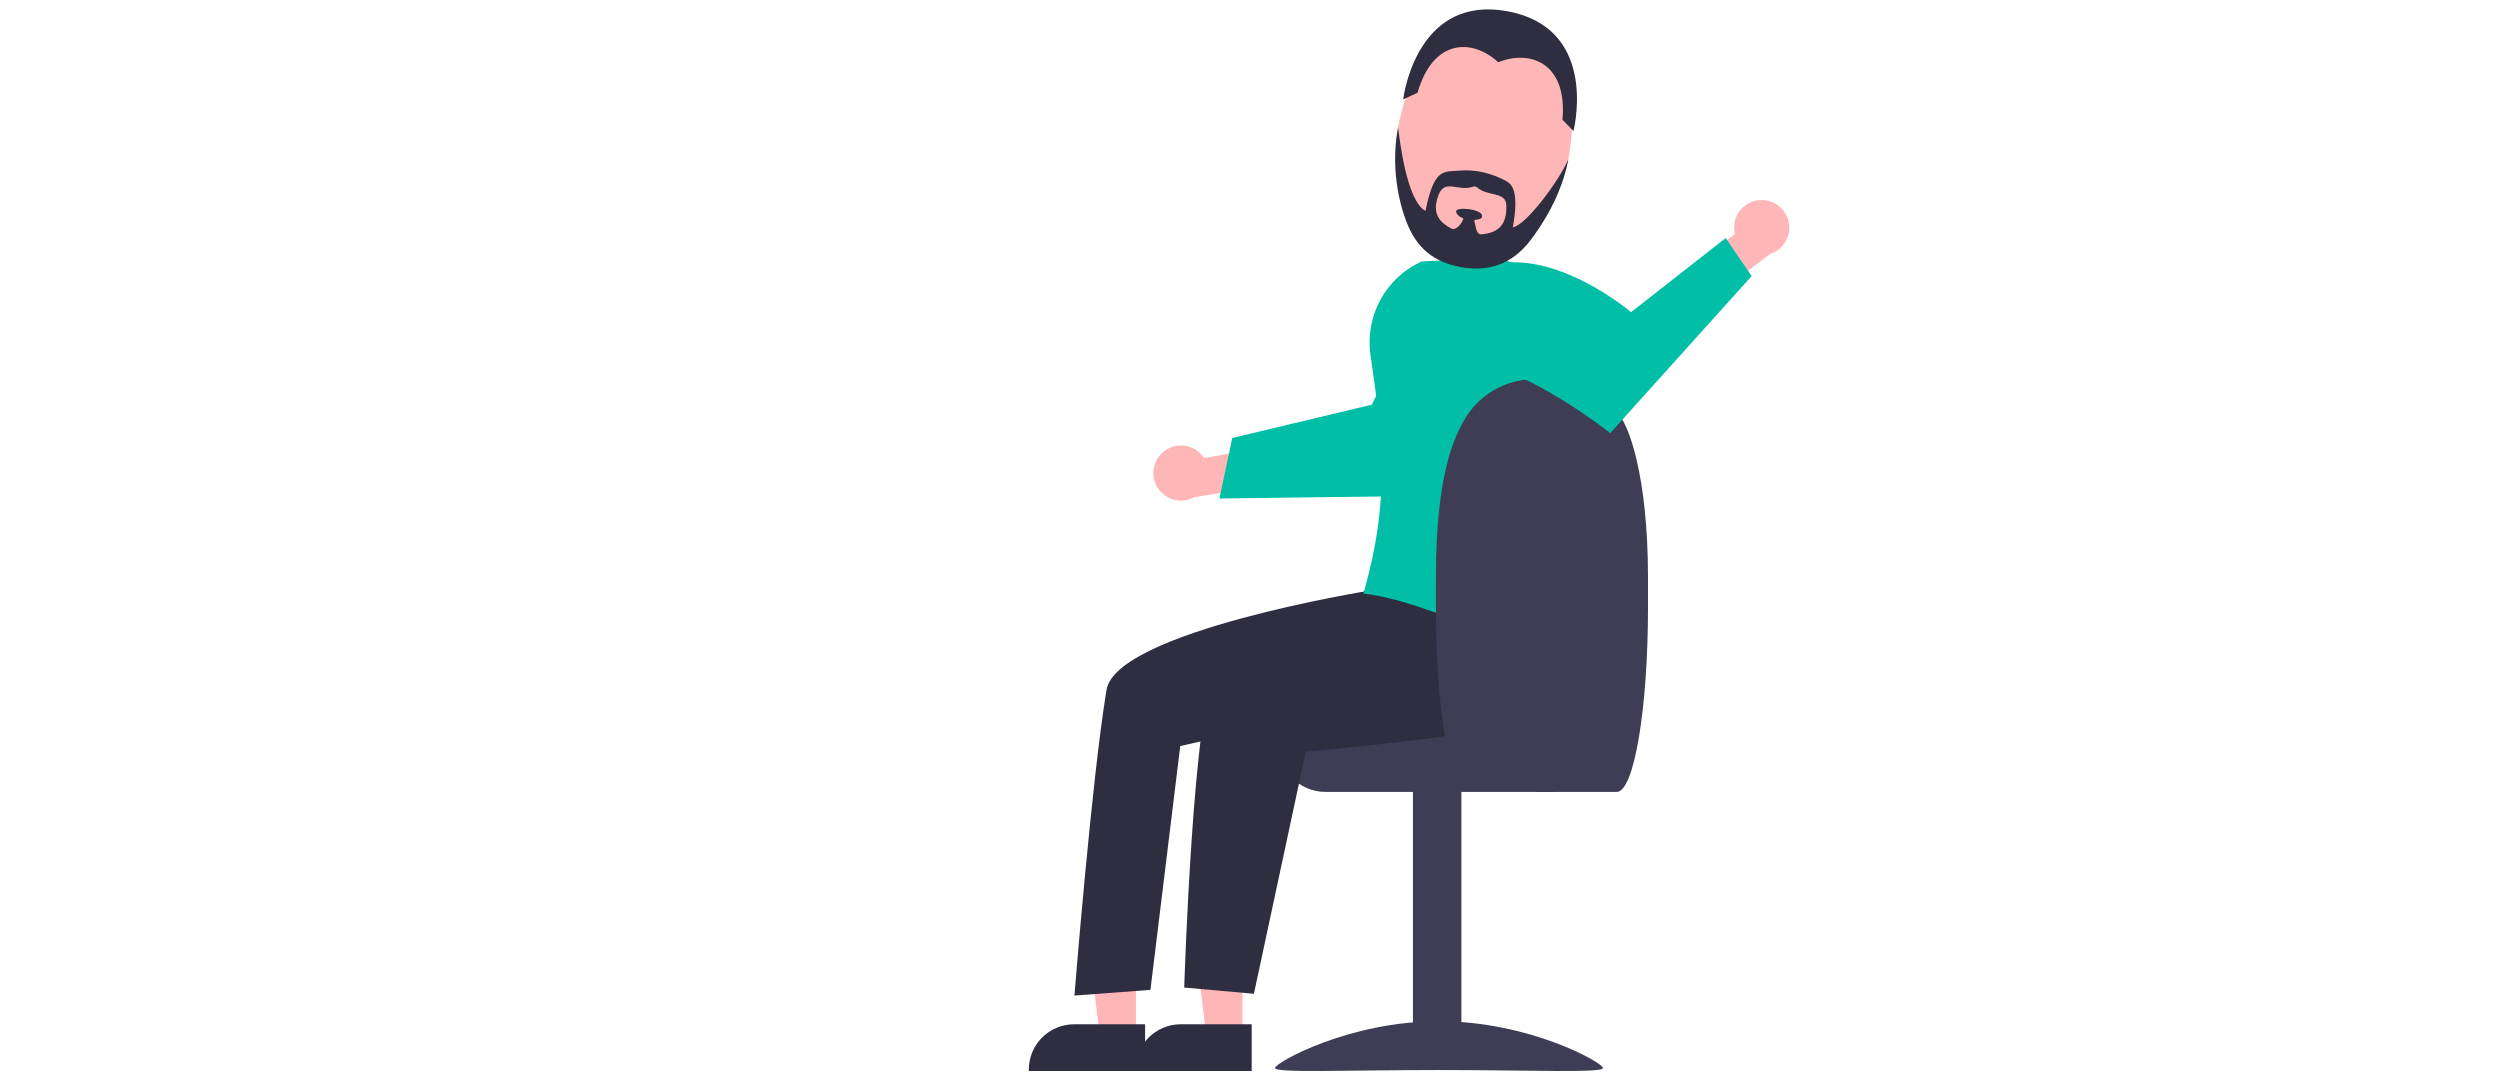 <?xml version="1.0" encoding="UTF-8"?><svg id="Calque_2" xmlns="http://www.w3.org/2000/svg" viewBox="0 0 1059.25 458.35"><defs><style>.cls-1{fill:none;}.cls-2{fill:#00bfa6;}.cls-3{fill:#ffb6b6;}.cls-4{fill:#3f3d56;}.cls-5{fill:#2f2e41;}</style></defs><g id="Calque_1-2"><path class="cls-3" d="M492.5,191.82c4.71-4.35,12.06-4.06,16.41,.65,.46,.5,.88,1.04,1.25,1.62l26.13-4.65,6.7,15.19-37,6.04c-5.65,3.11-12.75,1.05-15.86-4.6-2.6-4.73-1.62-10.62,2.36-14.26Z"/><path class="cls-2" d="M516.69,211.21l27.25-.34,3.45-.05,55.43-.7s15.05-14.36,28.16-29.15l-1.84-13.29c-1.79-13.04-8.26-24.99-18.2-33.61-18.77,12.54-29.66,37.37-29.66,37.37l-34.37,8.22-3.44,.82-21.36,5.1-5.42,25.61Z"/><path class="cls-4" d="M656.17,292.89h-50.86c0,2.18-55.59,3.95-55.59,3.95-1.23,.92-2.34,1.98-3.33,3.16-2.97,3.54-4.59,8.01-4.58,12.63v3.16c0,10.9,8.84,19.73,19.74,19.74h94.62c10.9,0,19.73-8.84,19.74-19.74v-3.16c-.02-10.9-8.84-19.72-19.74-19.74Z"/><rect class="cls-4" x="598.66" y="334.74" width="20.53" height="118.49"/><path class="cls-4" d="M540.23,452.51c0,2.22,31.11,.86,69.48,.86s69.48,1.36,69.48-.86-31.11-19.81-69.48-19.81-69.48,17.59-69.48,19.81Z"/><polygon class="cls-3" points="526.44 438.97 511.16 438.97 503.89 380.04 526.44 380.04 526.44 438.97"/><path class="cls-5" d="M530.34,453.78h-49.26v-.62c0-10.59,8.58-19.17,19.17-19.17h30.09s0,19.8,0,19.8Z"/><polygon class="cls-3" points="481.29 438.97 466.01 438.97 458.74 380.04 481.29 380.04 481.29 438.97"/><path class="cls-5" d="M485.18,453.78h-49.26v-.62c0-10.59,8.58-19.17,19.17-19.17h30.09s0,19.8,0,19.8Z"/><path class="cls-5" d="M661.13,255.15s8.91,47.13-25,53.13c-33.91,6-82.87,10.22-82.87,10.22l-21.98,102.57-29.53-2.64s3.93-123.47,13.59-133.13c9.66-9.66,70.71-38.58,70.71-38.58l75.08,8.43Z"/><path class="cls-5" d="M594.9,235.4l-14.83,14.88s-107.09,17.25-111.23,41.99c-6.24,37.34-13.6,129.55-13.6,129.55l32.2-2.41,12.63-103.31,51.52-11.72,58.61-31.94-15.29-37.03Z"/><path class="cls-2" d="M608.22,259.55c-9.55-3.3-19.43-6.71-30.09-7.99l-.46-.06,.13-.44c11.03-38.73,8.28-63.51,2.87-100.72-2.36-16.49,6.41-32.56,21.55-39.5l.07-.03,30.43-1.93h.07s22.13,6.51,22.13,6.51c6.54,1.94,10.99,8.01,10.87,14.83-.24,12.24,.27,25.9,.81,40.37,1.21,32.46,2.46,66.02-4.63,87.79l-.04,.11-.09,.07c-6.52,5.31-14.68,8.17-23.08,8.11-9.94,0-20.07-3.5-30.53-7.12Z"/><path class="cls-4" d="M685.02,335.53h-34.08c0-8.64-37.25-15.64-37.25-15.64-.82-3.66-1.57-7.86-2.23-12.52-1.99-14.03-3.08-31.76-3.07-50.06v-12.52c0-43.2,7.52-59.14,12.23-67.22,3.61-6.2,13.04-17,30.63-17,23.1,0,28.76,9.34,33.78,14s13.22,27.04,13.23,70.22v12.52c-.01,43.18-5.93,78.16-13.23,78.22Z"/><path class="cls-3" d="M745.61,84.81c-6.4,.42-11.25,5.95-10.83,12.35,.04,.68,.15,1.36,.31,2.02l-21.36,15.76,6.41,15.32,29.85-22.68c6.15-1.96,9.54-8.53,7.58-14.67-1.64-5.14-6.59-8.49-11.97-8.1h0Z"/><path class="cls-2" d="M742.17,116.98l-59.9,66.52s-19.26-15.25-39.07-24.13l-8.9-27.33c-2.07-6.34-2.95-13.01-2.6-19.66,27.46-7.31,59.39,19.88,59.39,19.88l40.09-31.4,10.99,16.12Z"/><g><path class="cls-3" d="M592.35,54.09c-6.11,32.83,20.58,45.77,27.38,46.64,9.76,1.25,38.72-.68,44.77-33.22,6.08-32.69-5.93-57.96-25.85-61.67-19.92-3.71-40.22,15.56-46.3,48.24Z"/><path class="cls-5" d="M634.87,26.34c13.86-5.47,29.28,.65,27.15,24.4l4.65,4.78c1.07-4.28,9.27-43.83-27.87-50.74-37.14-6.91-43.72,32.94-44.26,37.32l6.06-2.78c6.56-22.93,23.15-23.1,34.11-13.01"/><path class="cls-5" d="M592.35,54.09c-2.55,13.19-1.01,27.7,3.39,39.45,4.39,11.75,11.9,17.52,23.16,19.62s21.54-.93,29.36-11.1c5.04-6.55,13.4-19.25,16.24-34.54-4.14,9.56-18.36,28.29-23.51,28.77,2.86-15.67-.68-18.31-2.56-19.41s-9.83-5.38-19.61-4.61c-7.52,.54-11.12-1.03-14.86,17.13-8.11-4.59-10.9-30.54-11.61-35.31Zm17.22,28.36c2.72-6.78,8.44-1.12,14.51-3.34,.64-.24,1.32-.11,1.82,.34,4.52,3.97,12.15,1.54,12.32,7.53,.37,9.49-4.65,11.69-10.43,12.32-2.34,.25-2.5-3.3-3.13-5.85-.14-.67,3.3,.06,3.3-1.94,0-3-11-4-11-2s3.07,3.01,3.07,3.01c0,.68-2.27,5.12-4.85,4.44-4.99-2.57-8.83-6.31-5.61-14.5Z"/></g><rect class="cls-1" width="1059.25" height="458.35"/></g></svg>